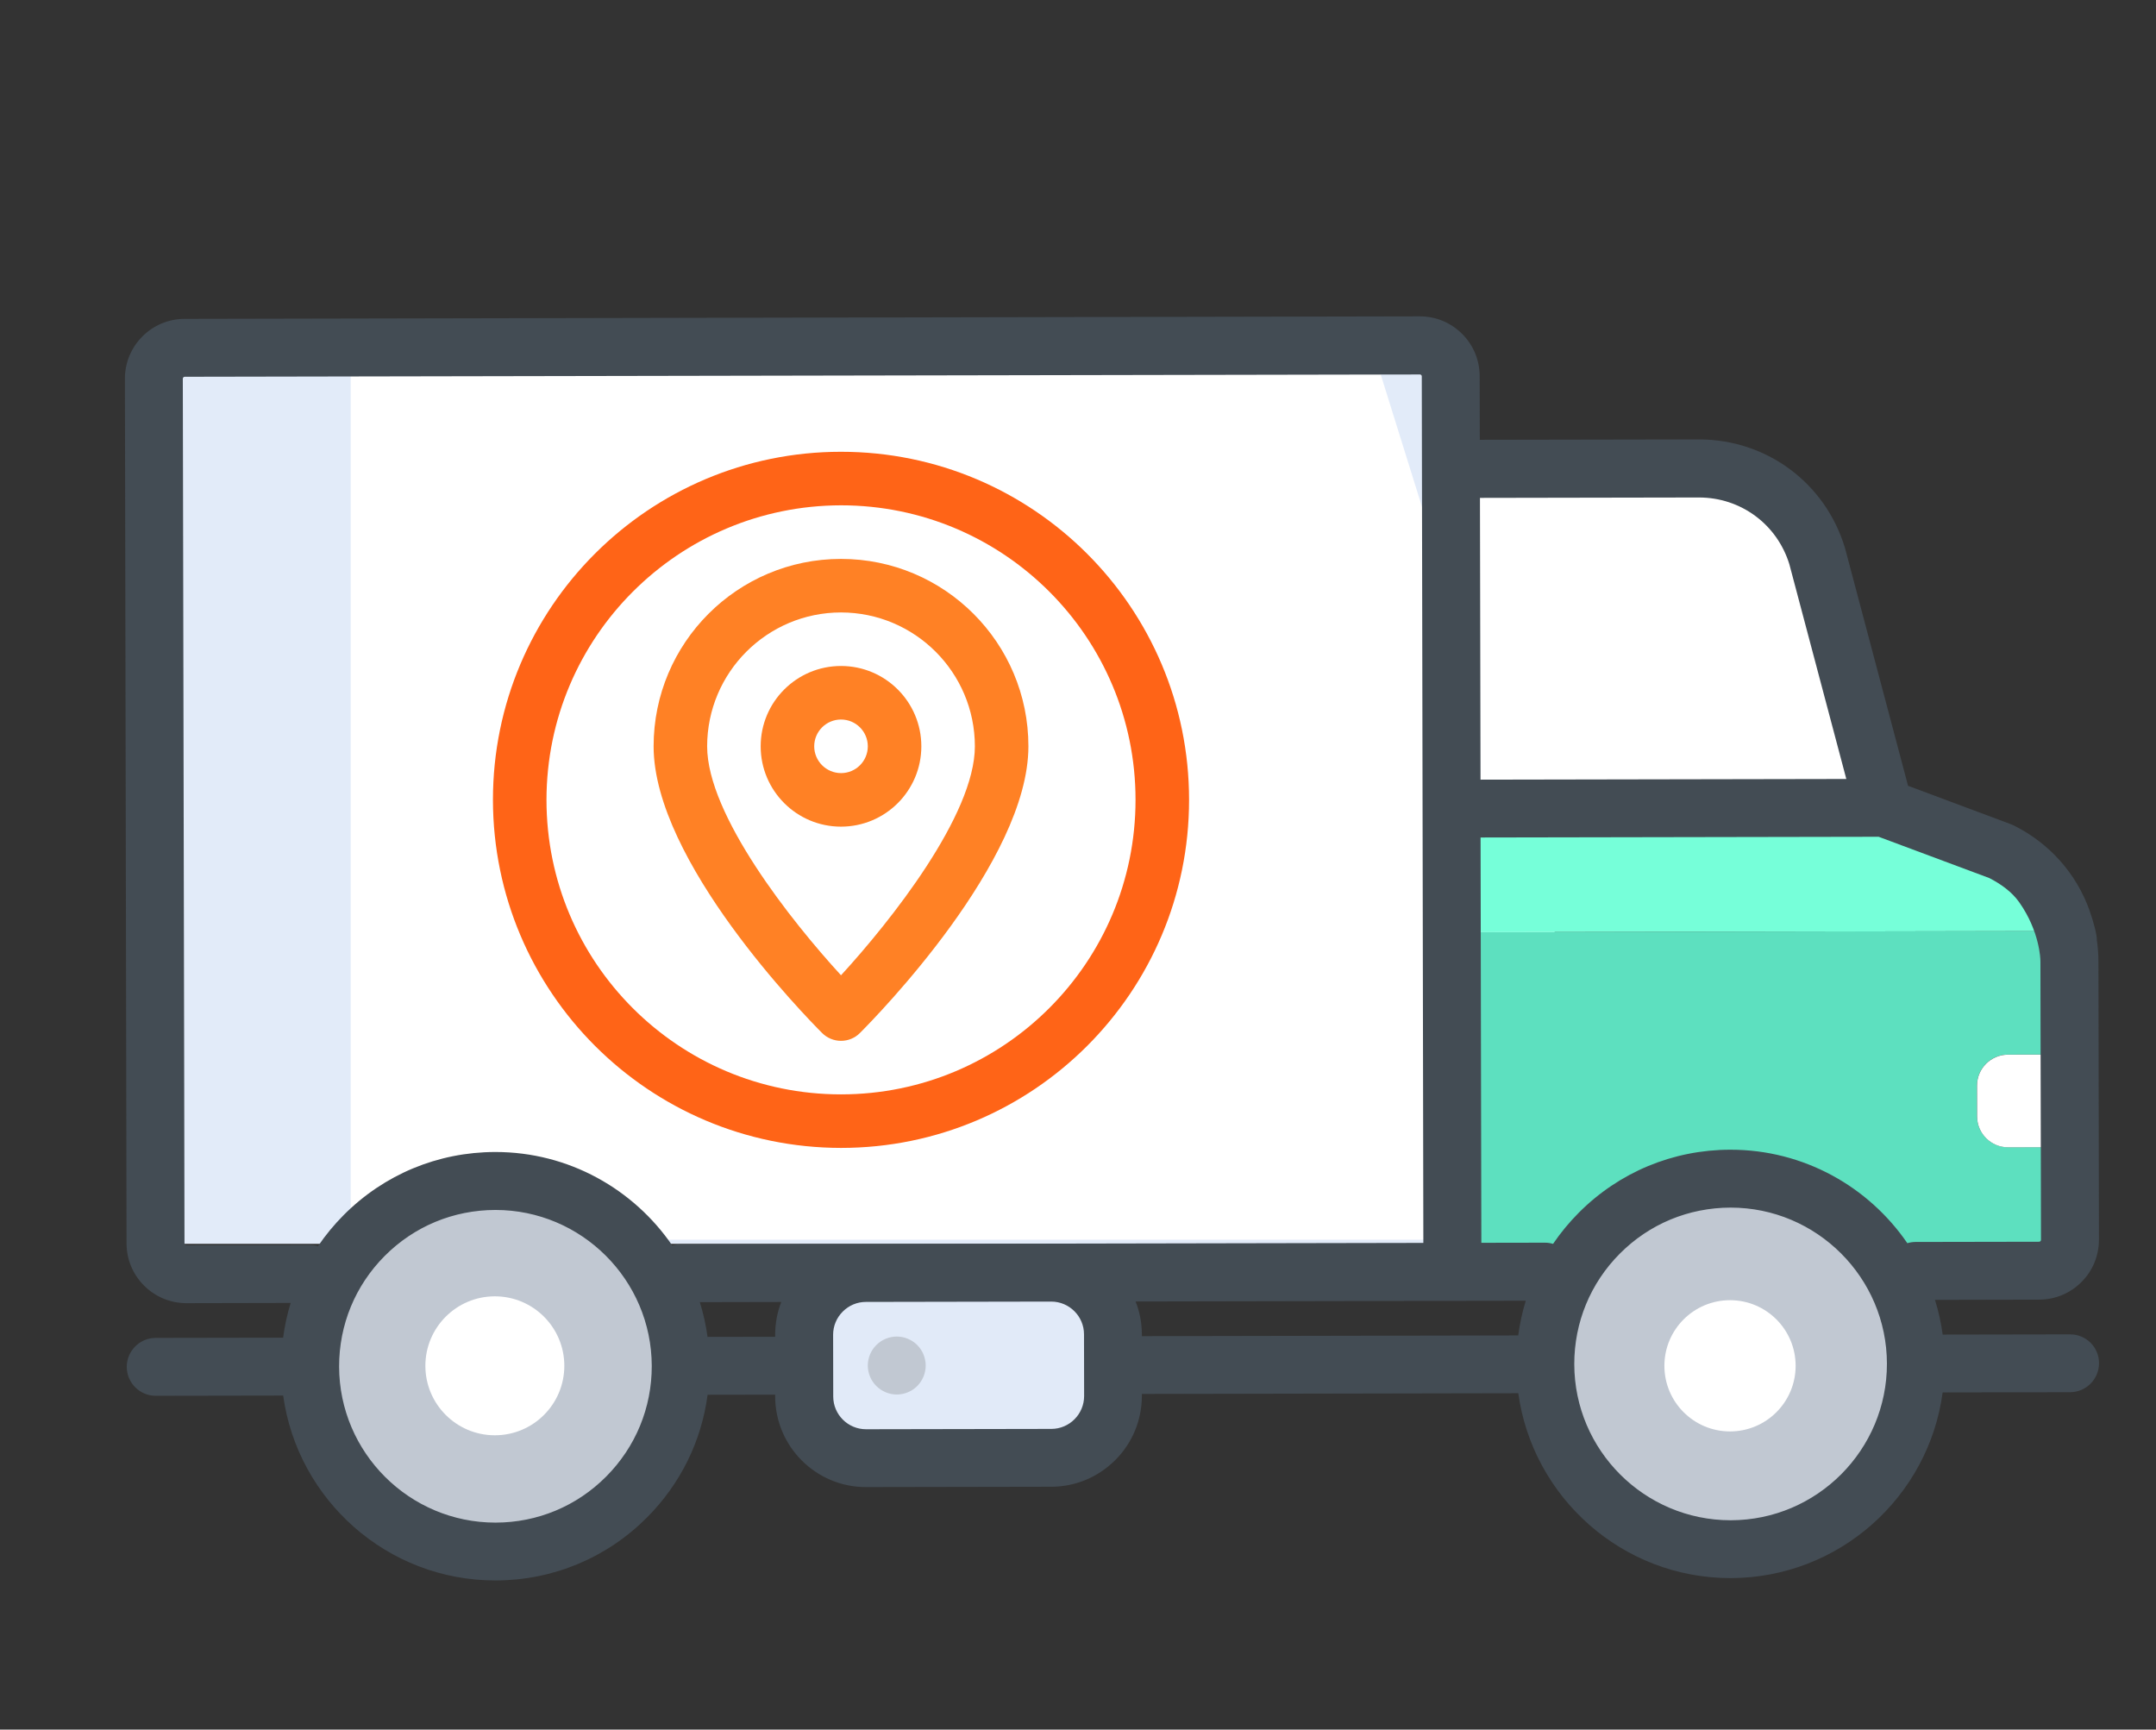 <?xml version="1.0" encoding="utf-8"?>
<!-- Generator: Adobe Illustrator 23.0.1, SVG Export Plug-In . SVG Version: 6.00 Build 0)  -->
<svg version="1.1" id="Capa_1" xmlns="http://www.w3.org/2000/svg" xmlns:xlink="http://www.w3.org/1999/xlink" x="0px" y="0px"
	 viewBox="0 0 385.41 309.18" style="enable-background:new 0 0 385.41 309.18;" xml:space="preserve">
<rect x="0" y="0" width="385.41" height="309.18" fill="#333333" stroke="none"/>
<style type="text/css">
	.st0{fill:#E2EBF9;}
	.st1{fill:#FFFFFF;}
	.st2{fill:#5DE0BF;}
	.st3{fill:#76FFD9;}
	.st4{fill:#C1C8D2;}
	.st5{fill:#E1EAF8;}
	.st6{fill:#434C54;}
	.st7{fill:#FF6417;}
	.st8{fill:#FF8125;}
</style>
<path class="st0" d="M259.53,63.61l5.03,158.74H32.18V64.69h178.59L259.53,63.61z"/>
<path class="st1" d="M245.85,63.84l49.22,157.77H62.69V63.95h178.59L245.85,63.84z"/>
<path class="st2" d="M370.03,221.63c0.01,3.05-2.46,5.52-5.51,5.53l-26.52,0.04c-5.75-9.88-16.46-16.52-28.72-16.5
	c-12.26,0.02-22.96,6.71-28.66,16.62l-20.98,0.03l-0.12-60.72l109.69-0.21c0.47,1.78,0.71,3.63,0.72,5.52l0.03,16.56l-11.04,0.02
	c-3.04,0.01-5.51,2.49-5.51,5.53l0.01,5.52c0.01,3.04,2.5,5.52,5.53,5.51l11.04-0.02L370.03,221.63z"/>
<path class="st1" d="M369.97,188.51l0.03,16.56l-11.04,0.02c-3.04,0.01-5.53-2.48-5.53-5.51l-0.01-5.52
	c-0.01-3.04,2.47-5.52,5.51-5.53L369.97,188.51z"/>
<path class="st3" d="M369.22,166.43l-109.69,0.21l-0.04-22.08l77.28-0.14l20.93,7.81C363.5,155.11,367.64,160.34,369.22,166.43z"/>
<path class="st4" d="M338.01,227.2c2.83,4.87,4.45,10.52,4.46,16.56c0.03,18.29-14.77,33.15-33.06,33.18
	c-18.29,0.03-33.15-14.77-33.18-33.06c-0.01-6.03,1.59-11.69,4.39-16.56c5.71-9.92,16.4-16.6,28.66-16.62
	C321.54,210.68,332.26,217.31,338.01,227.2z"/>
<path class="st1" d="M324.84,99.45l11.92,44.96l-77.28,0.14l-0.11-60.72l44.29-0.08C313.42,83.73,322.02,90.11,324.84,99.45z"/>
<path class="st5" d="M198.97,249.54c0.01,6.07-4.95,11.05-11.02,11.06l-33.12,0.06c-6.07,0.01-11.05-4.95-11.06-11.02l-0.01-5.52
	l-0.01-5.52c-0.01-6.07,4.95-11.05,11.02-11.06l33.12-0.06c0.01,0,0.01,0,0.01,0c6.06,0,11.03,4.95,11.05,11.02l0.01,5.52
	L198.97,249.54z"/>
<path class="st4" d="M117.2,227.61c2.84,4.86,4.46,10.52,4.47,16.56c0.03,18.29-14.77,33.15-33.06,33.18
	c-18.29,0.03-33.15-14.77-33.18-33.05c-0.01-6.03,1.59-11.68,4.39-16.56c5.71-9.92,16.41-16.6,28.67-16.62
	C100.75,211.1,111.46,217.73,117.2,227.61z"/>
<g>
	<circle class="st1" cx="309.26" cy="244.15" r="11.73"/>
	<circle class="st1" cx="88.46" cy="244.15" r="12.42"/>
</g>
<path class="st4" d="M160.31,238.92c-1.36,0-2.69,0.55-3.66,1.52c-0.97,0.96-1.52,2.3-1.52,3.66c0,1.36,0.55,2.7,1.52,3.66
	c0.97,0.97,2.3,1.52,3.66,1.52c1.37,0,2.7-0.55,3.66-1.52c0.96-0.96,1.51-2.3,1.51-3.66c0-1.36-0.55-2.7-1.51-3.66
	C163.01,239.48,161.68,238.92,160.31,238.92z"/>
<path class="st6" d="M370.07,238.53h-0.01l-22.78,0.04c-0.29-2.13-0.75-4.2-1.38-6.21l18.63-0.04c2.86-0.01,5.54-1.12,7.56-3.15
	c2.02-2.02,3.12-4.71,3.12-7.57l-0.03-16.56v0v0l-0.06-33.12c0-1.31-0.1-2.6-0.28-3.87c0.04-0.87-0.6-3.31-1.34-5.38
	c-2.33-6.47-7.08-11.9-13.49-15.1c-0.16-0.08-0.33-0.15-0.5-0.22l-18.42-6.88l-11.24-42.38c-0.02-0.06-0.03-0.11-0.05-0.17
	c-3.5-11.59-13.98-19.37-26.09-19.37h-0.06l-39.12,0.07l-0.02-11.39c-0.01-2.86-1.12-5.54-3.15-7.56c-2.02-2.01-4.7-3.12-7.55-3.12
	h-0.02L33,57c-5.9,0.01-10.69,4.82-10.67,10.71l0.23,121.44v0v0l0.06,33.12c0.01,2.86,1.12,5.54,3.15,7.56
	c2.02,2.01,4.7,3.12,7.55,3.12h0.02l18.62-0.04c-0.62,2.02-1.07,4.1-1.35,6.21l-22.78,0.04c-2.86,0.01-5.17,2.33-5.17,5.18
	c0.01,2.86,2.32,5.17,5.17,5.17h0.01l22.78-0.04c2.57,18.64,18.6,33.05,37.92,33.05h0.07c10.23-0.02,19.84-4.02,27.06-11.27
	c5.99-6.01,9.73-13.66,10.82-21.92l12.08-0.02l0,0.34c0.02,8.92,7.29,16.18,16.21,16.18h0.03l33.12-0.06
	c4.32-0.01,8.38-1.71,11.45-4.78c3.06-3.07,4.74-7.15,4.74-11.47l0-0.34l67.29-0.13c2.57,18.64,18.6,33.05,37.92,33.05h0.07
	c19.36-0.04,35.37-14.51,37.87-33.19l22.78-0.04c2.86-0.01,5.17-2.33,5.17-5.18C375.24,240.84,372.93,238.53,370.07,238.53z
	 M303.68,88.93h0.03c7.48,0,13.96,4.79,16.16,11.94l10.18,38.38l-65.39,0.12L264.56,89L303.68,88.93z M108.35,263.96
	c-5.27,5.29-12.28,8.21-19.74,8.22h-0.05c-15.38,0-27.91-12.51-27.94-27.89c-0.01-7.46,2.88-14.49,8.15-19.78
	c5.27-5.29,12.28-8.21,19.8-8.22c15.38,0,27.91,12.51,27.94,27.89C116.52,251.65,113.62,258.67,108.35,263.96z M138.57,238.62
	l0,0.34l-12.09,0.02c-0.29-2.13-0.75-4.2-1.38-6.21l14.56-0.03C138.94,234.6,138.57,236.58,138.57,238.62z M187.94,255.43
	l-33.12,0.06h-0.01c-3.23,0-5.86-2.63-5.86-5.85l-0.01-5.5c0,0,0-0.01,0-0.02s0-0.01,0-0.01l-0.01-5.51c0-1.55,0.61-3.03,1.72-4.14
	c1.11-1.11,2.57-1.73,4.13-1.73l33.14-0.06c3.23,0,5.86,2.63,5.86,5.85l0.02,11.04C193.8,252.79,191.17,255.43,187.94,255.43z
	 M186.85,222.31l-32.09,0.06c0,0-0.01,0-0.01,0l-33.1,0.06c-0.51,0-1,0.08-1.47,0.22c-6.91-10.08-18.5-16.72-31.61-16.72h-0.07
	c-10.23,0.02-19.84,4.02-27.06,11.27c-1.72,1.73-3.25,3.59-4.59,5.56c-0.46-0.13-0.93-0.21-1.43-0.21H55.4l-22.08,0.04
	c-0.02-0.01-0.14,0-0.24-0.1c-0.1-0.1-0.1-0.21-0.1-0.24l-0.05-27.94l-0.02-10.35L32.68,67.7c0-0.19,0.15-0.35,0.34-0.35l220.8-0.41
	c0.03,0,0.14,0,0.24,0.1c0.1,0.1,0.1,0.21,0.1,0.24l0.03,16.56v0v0l0.11,60.72v0l0.04,22.08v0v0l0.1,55.54L186.85,222.31z
	 M271.4,238.72l-67.28,0.13l0-0.34c0-2.07-0.4-4.04-1.12-5.86l56.65-0.11l13.1-0.02C272.13,234.52,271.68,236.6,271.4,238.72z
	 M309.41,271.76h-0.05c-15.38,0-27.91-12.51-27.94-27.89c-0.01-7.46,2.88-14.49,8.15-19.78c5.27-5.29,12.28-8.21,19.8-8.22
	c15.38,0,27.91,12.51,27.94,27.89C337.33,259.18,324.81,271.74,309.41,271.76z M364.83,210.25l0.02,11.38c0,0.04,0,0.14-0.1,0.24
	c-0.1,0.1-0.21,0.1-0.24,0.1l-22.08,0.04c-0.51,0-1,0.08-1.47,0.22c-6.91-10.08-18.5-16.71-31.61-16.71h-0.07
	c-10.23,0.02-19.84,4.02-27.06,11.27c-1.72,1.73-3.25,3.59-4.59,5.56c-0.46-0.13-0.93-0.21-1.43-0.21h-0.01l-11.38,0.02l-0.14-72.45
	l71.16-0.13l19.78,7.38c2.1,1.08,4.02,2.46,5.33,4.3c3.73,5.26,3.8,10.34,3.8,10.34c0,0.11,0.01,0.23,0.01,0.34l0.02,11.38
	L364.83,210.25z"/>
<path class="st7" d="M150.34,205.2c34.36,0,62.22-27.86,62.22-62.22s-27.86-62.22-62.22-62.22s-62.22,27.86-62.22,62.22
	C88.16,177.33,115.99,205.16,150.34,205.2z M150.34,90.33c29.08,0,52.65,23.57,52.65,52.65s-23.57,52.65-52.65,52.65
	s-52.65-23.57-52.65-52.65C97.72,113.92,121.28,90.37,150.34,90.33z"/>
<path class="st8" d="M150.34,186.06c1.27,0,2.49-0.5,3.38-1.4c3.08-3.08,30.12-30.71,30.12-51.25c0-18.5-15-33.5-33.5-33.5
	s-33.5,15-33.5,33.5c0,20.53,27.04,48.16,30.12,51.25C147.85,185.55,149.07,186.06,150.34,186.06z M150.34,109.48
	c13.21,0.02,23.92,10.72,23.93,23.93c0,12.28-15.06,31.26-23.93,40.93c-8.87-9.67-23.93-28.65-23.93-40.93
	C126.42,120.2,137.13,109.49,150.34,109.48z"/>
<path class="st8" d="M164.7,133.41c0-7.93-6.43-14.36-14.36-14.36c-7.93,0-14.36,6.43-14.36,14.36c0,7.93,6.43,14.36,14.36,14.36
	C158.27,147.77,164.7,141.34,164.7,133.41z M145.55,133.41c0-2.64,2.14-4.79,4.79-4.79c2.64,0,4.79,2.14,4.79,4.79
	s-2.14,4.79-4.79,4.79C147.7,138.19,145.55,136.05,145.55,133.41z"/>
</svg>
